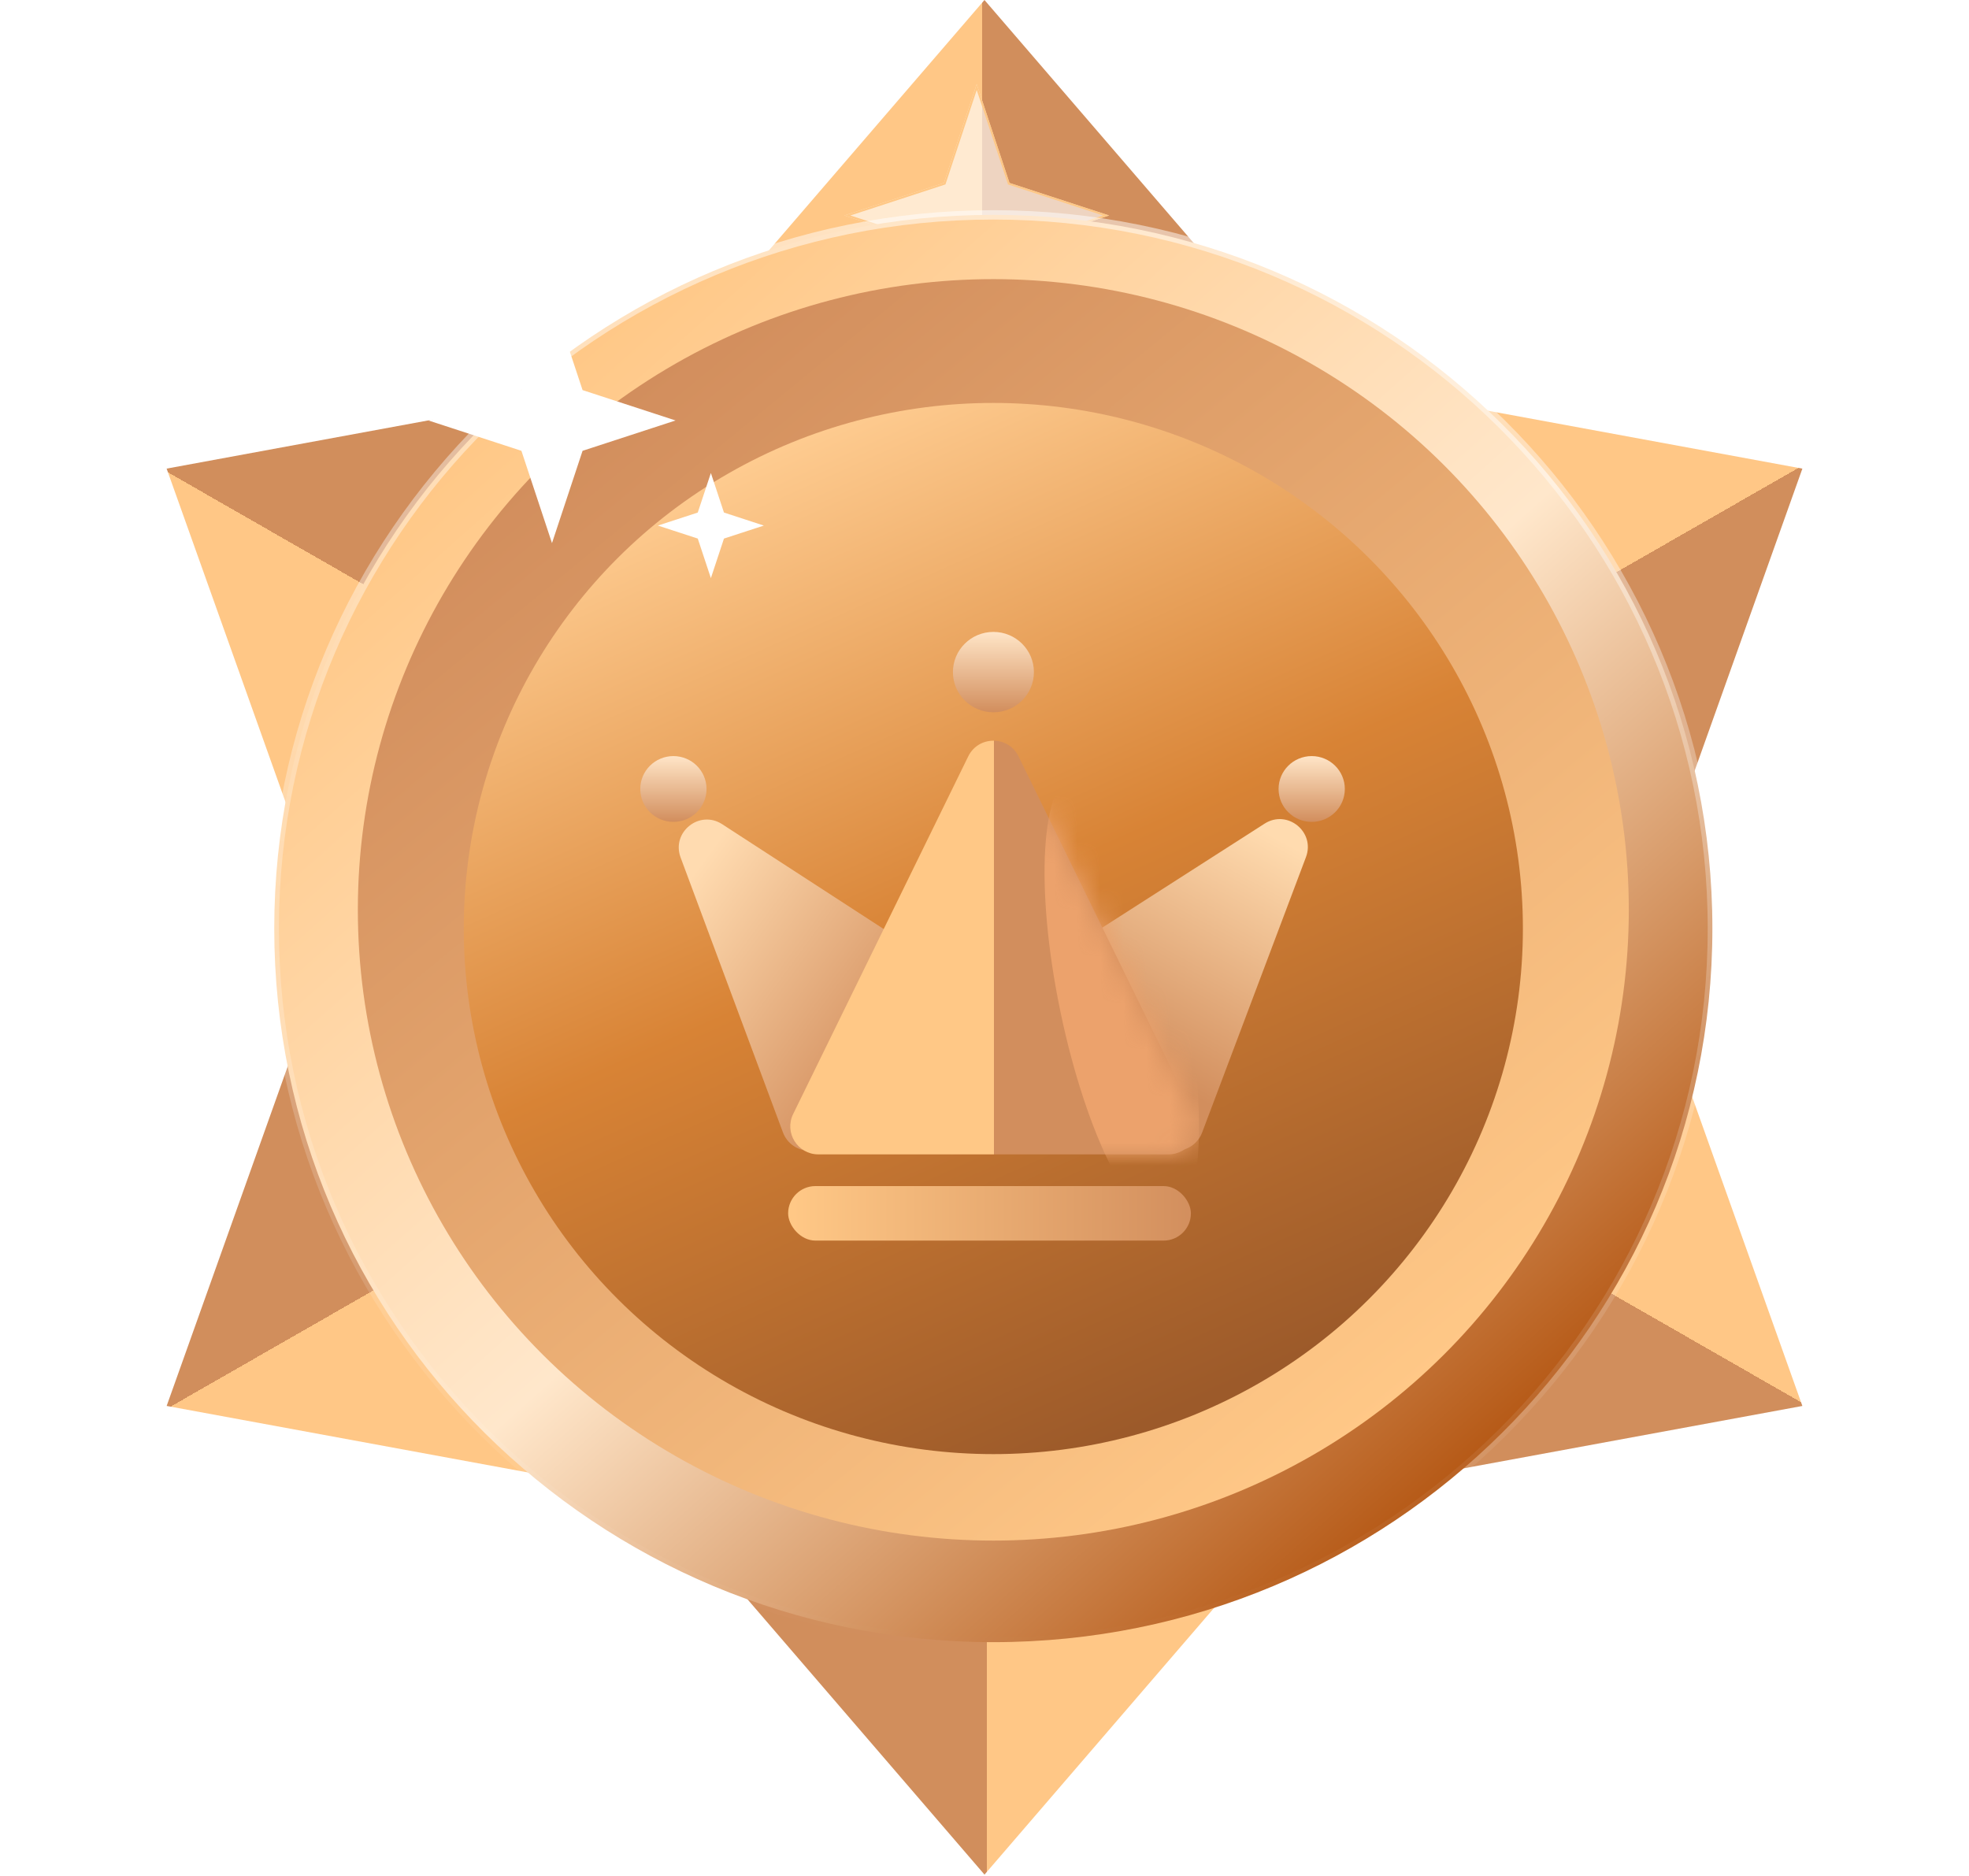 <svg width="85" height="81" viewBox="0 0 85 81" fill="none" xmlns="http://www.w3.org/2000/svg">
<path d="M42.499 0L54.708 14.181H30.29L42.499 0Z" fill="url(#paint0_linear_415_4592)"/>
<path d="M42.5 80.928L30.291 66.746L54.709 66.746L42.5 80.928Z" fill="url(#paint1_linear_415_4592)"/>
<g filter="url(#filter0_f_415_4592)">
<path d="M42.164 3.629L43.579 7.898L47.88 9.302L43.579 10.705L42.164 14.974L40.75 10.705L36.449 9.302L40.75 7.898L42.164 3.629Z" fill="white" fill-opacity="0.62"/>
<path d="M42.164 3.757L43.541 7.91L43.547 7.93L43.566 7.936L47.75 9.302L43.566 10.667L43.547 10.673L43.541 10.693L42.164 14.846L40.788 10.693L40.782 10.673L40.763 10.667L36.579 9.302L40.763 7.936L40.782 7.93L40.788 7.91L42.164 3.757Z" stroke="#FFC886" stroke-width="0.081"/>
</g>
<path d="M77.807 60.696L59.328 64.1L71.537 43.111L77.807 60.696Z" fill="url(#paint2_linear_415_4592)"/>
<path d="M7.193 20.23L25.672 16.826L13.463 37.815L7.193 20.23Z" fill="url(#paint3_linear_415_4592)"/>
<path d="M77.807 20.231L71.537 37.816L59.328 16.828L77.807 20.231Z" fill="url(#paint4_linear_415_4592)"/>
<path d="M7.194 60.695L13.464 43.11L25.673 64.098L7.194 60.695Z" fill="url(#paint5_linear_415_4592)"/>
<path d="M73.922 40.084C73.922 57.098 60.026 70.893 42.881 70.893C25.736 70.893 11.839 57.098 11.839 40.084C11.839 23.071 25.736 9.276 42.881 9.276C60.026 9.276 73.922 23.071 73.922 40.084Z" fill="url(#paint6_linear_415_4592)" stroke="url(#paint7_linear_415_4592)" stroke-width="0.403"/>
<g filter="url(#filter1_i_415_4592)">
<ellipse cx="42.881" cy="40.086" rx="27.433" ry="27.229" fill="url(#paint8_linear_415_4592)"/>
</g>
<g filter="url(#filter2_ii_415_4592)">
<ellipse cx="42.881" cy="40.085" rx="22.861" ry="22.69" fill="url(#paint9_linear_415_4592)"/>
</g>
<g filter="url(#filter3_d_415_4592)">
<path d="M29.381 36.211C28.974 35.118 30.196 34.139 31.174 34.773L49.467 46.645C50.478 47.301 50.013 48.87 48.808 48.87H34.934C34.429 48.87 33.977 48.556 33.8 48.082L29.381 36.211Z" fill="url(#paint10_linear_415_4592)"/>
<path d="M56.377 36.196C56.788 35.106 55.572 34.122 54.592 34.75L36.033 46.641C35.016 47.293 35.478 48.87 36.686 48.87H50.761C51.265 48.87 51.716 48.558 51.894 48.087L56.377 36.196Z" fill="url(#paint11_linear_415_4592)"/>
<path d="M41.797 31.848C42.239 30.943 43.528 30.943 43.97 31.848L51.527 47.286C51.921 48.09 51.335 49.028 50.44 49.028H35.327C34.432 49.028 33.846 48.09 34.24 47.286L41.797 31.848Z" fill="url(#paint12_linear_415_4592)"/>
<mask id="mask0_415_4592" style="mask-type:alpha" maskUnits="userSpaceOnUse" x="34" y="31" width="18" height="19">
<path d="M41.797 31.848C42.239 30.943 43.528 30.943 43.97 31.848L51.527 47.286C51.921 48.09 51.335 49.028 50.44 49.028H35.327C34.432 49.028 33.846 48.09 34.24 47.286L41.797 31.848Z" fill="url(#paint13_linear_415_4592)"/>
</mask>
<g mask="url(#mask0_415_4592)">
<g filter="url(#filter4_f_415_4592)">
<ellipse cx="9.946" cy="2.699" rx="9.946" ry="2.699" transform="matrix(0.204 0.979 -0.98 0.201 49.042 32.06)" fill="#ECA26C"/>
</g>
</g>
<ellipse cx="42.885" cy="28.208" rx="1.748" ry="1.735" fill="url(#paint14_linear_415_4592)"/>
<ellipse cx="29.07" cy="33.254" rx="1.43" ry="1.42" fill="url(#paint15_linear_415_4592)"/>
<ellipse cx="56.625" cy="33.254" rx="1.43" ry="1.42" fill="url(#paint16_linear_415_4592)"/>
<rect x="34.023" y="50.397" width="17.387" height="2.353" rx="1.177" fill="url(#paint17_linear_415_4592)"/>
</g>
<path d="M30.688 20.42L31.253 22.127L32.974 22.689L31.253 23.25L30.688 24.958L30.122 23.25L28.401 22.689L30.122 22.127L30.688 20.42Z" fill="white"/>
<path d="M23.829 12.857L25.149 16.841L29.163 18.152L25.149 19.462L23.829 23.446L22.509 19.462L18.495 18.152L22.509 16.841L23.829 12.857Z" fill="white"/>
<defs>
<filter id="filter0_f_415_4592" x="34.432" y="1.612" width="15.464" height="15.38" filterUnits="userSpaceOnUse" color-interpolation-filters="sRGB">
<feFlood flood-opacity="0" result="BackgroundImageFix"/>
<feBlend mode="normal" in="SourceGraphic" in2="BackgroundImageFix" result="shape"/>
<feGaussianBlur stdDeviation="1.008" result="effect1_foregroundBlur_415_4592"/>
</filter>
<filter id="filter1_i_415_4592" x="15.448" y="12.051" width="54.866" height="55.264" filterUnits="userSpaceOnUse" color-interpolation-filters="sRGB">
<feFlood flood-opacity="0" result="BackgroundImageFix"/>
<feBlend mode="normal" in="SourceGraphic" in2="BackgroundImageFix" result="shape"/>
<feColorMatrix in="SourceAlpha" type="matrix" values="0 0 0 0 0 0 0 0 0 0 0 0 0 0 0 0 0 0 127 0" result="hardAlpha"/>
<feOffset dy="-0.807"/>
<feGaussianBlur stdDeviation="0.807"/>
<feComposite in2="hardAlpha" operator="arithmetic" k2="-1" k3="1"/>
<feColorMatrix type="matrix" values="0 0 0 0 0 0 0 0 0 0.173 0 0 0 0 0.617 0 0 0 0.15 0"/>
<feBlend mode="normal" in2="shape" result="effect1_innerShadow_415_4592"/>
</filter>
<filter id="filter2_ii_415_4592" x="20.02" y="16.588" width="45.722" height="46.994" filterUnits="userSpaceOnUse" color-interpolation-filters="sRGB">
<feFlood flood-opacity="0" result="BackgroundImageFix"/>
<feBlend mode="normal" in="SourceGraphic" in2="BackgroundImageFix" result="shape"/>
<feColorMatrix in="SourceAlpha" type="matrix" values="0 0 0 0 0 0 0 0 0 0 0 0 0 0 0 0 0 0 127 0" result="hardAlpha"/>
<feOffset dy="0.807"/>
<feGaussianBlur stdDeviation="2.017"/>
<feComposite in2="hardAlpha" operator="arithmetic" k2="-1" k3="1"/>
<feColorMatrix type="matrix" values="0 0 0 0 0.487 0 0 0 0 0.175 0 0 0 0 0 0 0 0 1 0"/>
<feBlend mode="normal" in2="shape" result="effect1_innerShadow_415_4592"/>
<feColorMatrix in="SourceAlpha" type="matrix" values="0 0 0 0 0 0 0 0 0 0 0 0 0 0 0 0 0 0 127 0" result="hardAlpha"/>
<feOffset dy="-0.807"/>
<feGaussianBlur stdDeviation="2.017"/>
<feComposite in2="hardAlpha" operator="arithmetic" k2="-1" k3="1"/>
<feColorMatrix type="matrix" values="0 0 0 0 1 0 0 0 0 0.716 0 0 0 0 0.454 0 0 0 1 0"/>
<feBlend mode="normal" in2="effect1_innerShadow_415_4592" result="effect2_innerShadow_415_4592"/>
</filter>
<filter id="filter3_d_415_4592" x="26.026" y="25.666" width="33.642" height="29.504" filterUnits="userSpaceOnUse" color-interpolation-filters="sRGB">
<feFlood flood-opacity="0" result="BackgroundImageFix"/>
<feColorMatrix in="SourceAlpha" type="matrix" values="0 0 0 0 0 0 0 0 0 0 0 0 0 0 0 0 0 0 127 0" result="hardAlpha"/>
<feOffset dy="0.807"/>
<feGaussianBlur stdDeviation="0.807"/>
<feComposite in2="hardAlpha" operator="out"/>
<feColorMatrix type="matrix" values="0 0 0 0 0.6 0 0 0 0 0.362 0 0 0 0 0.19 0 0 0 1 0"/>
<feBlend mode="normal" in2="BackgroundImageFix" result="effect1_dropShadow_415_4592"/>
<feBlend mode="normal" in="SourceGraphic" in2="effect1_dropShadow_415_4592" result="shape"/>
</filter>
<filter id="filter4_f_415_4592" x="42.674" y="30.168" width="11.509" height="24.345" filterUnits="userSpaceOnUse" color-interpolation-filters="sRGB">
<feFlood flood-opacity="0" result="BackgroundImageFix"/>
<feBlend mode="normal" in="SourceGraphic" in2="BackgroundImageFix" result="shape"/>
<feGaussianBlur stdDeviation="1.21" result="effect1_foregroundBlur_415_4592"/>
</filter>
<linearGradient id="paint0_linear_415_4592" x1="37.424" y1="5.673" x2="47.574" y2="5.673" gradientUnits="userSpaceOnUse">
<stop offset="0.489" stop-color="#FFC786"/>
<stop offset="0.489" stop-color="#D1E5EE"/>
<stop offset="0.489" stop-color="#D18E5C"/>
</linearGradient>
<linearGradient id="paint1_linear_415_4592" x1="47.575" y1="75.255" x2="37.425" y2="75.255" gradientUnits="userSpaceOnUse">
<stop offset="0.489" stop-color="#FFC786"/>
<stop offset="0.489" stop-color="#D1E5EE"/>
<stop offset="0.489" stop-color="#D18E5C"/>
</linearGradient>
<linearGradient id="paint2_linear_415_4592" x1="75.395" y1="53.497" x2="70.376" y2="62.255" gradientUnits="userSpaceOnUse">
<stop offset="0.489" stop-color="#FFC786"/>
<stop offset="0.489" stop-color="#D1E5EE"/>
<stop offset="0.489" stop-color="#D18E5C"/>
</linearGradient>
<linearGradient id="paint3_linear_415_4592" x1="9.605" y1="27.429" x2="14.624" y2="18.671" gradientUnits="userSpaceOnUse">
<stop offset="0.489" stop-color="#FFC786"/>
<stop offset="0.489" stop-color="#D1E5EE"/>
<stop offset="0.489" stop-color="#D18E5C"/>
</linearGradient>
<linearGradient id="paint4_linear_415_4592" x1="70.32" y1="18.705" x2="75.338" y2="27.462" gradientUnits="userSpaceOnUse">
<stop offset="0.489" stop-color="#FFC786"/>
<stop offset="0.489" stop-color="#D1E5EE"/>
<stop offset="0.489" stop-color="#D18E5C"/>
</linearGradient>
<linearGradient id="paint5_linear_415_4592" x1="14.681" y1="62.221" x2="9.663" y2="53.464" gradientUnits="userSpaceOnUse">
<stop offset="0.489" stop-color="#FFC786"/>
<stop offset="0.489" stop-color="#D1E5EE"/>
<stop offset="0.489" stop-color="#D18E5C"/>
</linearGradient>
<linearGradient id="paint6_linear_415_4592" x1="22.853" y1="17.026" x2="64.165" y2="63.451" gradientUnits="userSpaceOnUse">
<stop stop-color="#FFC887"/>
<stop offset="0.521" stop-color="#FFE7CB"/>
<stop offset="1" stop-color="#B45612"/>
</linearGradient>
<linearGradient id="paint7_linear_415_4592" x1="42.881" y1="9.074" x2="42.881" y2="71.095" gradientUnits="userSpaceOnUse">
<stop stop-color="white" stop-opacity="0.5"/>
<stop offset="1" stop-color="white" stop-opacity="0"/>
</linearGradient>
<linearGradient id="paint8_linear_415_4592" x1="25.355" y1="19.286" x2="60.097" y2="61.519" gradientUnits="userSpaceOnUse">
<stop stop-color="#D28E5D"/>
<stop offset="1" stop-color="#FFC887"/>
</linearGradient>
<linearGradient id="paint9_linear_415_4592" x1="27.753" y1="21.399" x2="46.347" y2="62.88" gradientUnits="userSpaceOnUse">
<stop stop-color="#FFCD92"/>
<stop offset="0.484" stop-color="#D88335"/>
<stop offset="1" stop-color="#9C5A2A"/>
</linearGradient>
<linearGradient id="paint10_linear_415_4592" x1="29.608" y1="37.356" x2="38.838" y2="44.119" gradientUnits="userSpaceOnUse">
<stop stop-color="#FFDBB0"/>
<stop offset="1" stop-color="#D4905F"/>
</linearGradient>
<linearGradient id="paint11_linear_415_4592" x1="55.194" y1="35.402" x2="49.635" y2="45.484" gradientUnits="userSpaceOnUse">
<stop stop-color="#FFDBAF"/>
<stop offset="1" stop-color="#D28E5D"/>
</linearGradient>
<linearGradient id="paint12_linear_415_4592" x1="38.025" y1="39.614" x2="47.88" y2="39.614" gradientUnits="userSpaceOnUse">
<stop offset="0.497" stop-color="#FFC886"/>
<stop offset="0.497" stop-color="#D28E5D"/>
</linearGradient>
<linearGradient id="paint13_linear_415_4592" x1="38.025" y1="39.614" x2="47.88" y2="39.614" gradientUnits="userSpaceOnUse">
<stop offset="0.417" stop-color="#B1B0D8"/>
<stop offset="0.497" stop-color="#FFCC1D"/>
</linearGradient>
<linearGradient id="paint14_linear_415_4592" x1="42.885" y1="26.473" x2="42.885" y2="29.943" gradientUnits="userSpaceOnUse">
<stop stop-color="#FFE5C7"/>
<stop offset="1" stop-color="#D28E5D"/>
</linearGradient>
<linearGradient id="paint15_linear_415_4592" x1="29.07" y1="31.834" x2="29.07" y2="34.673" gradientUnits="userSpaceOnUse">
<stop stop-color="#FFE5C7"/>
<stop offset="1" stop-color="#D28E5D"/>
</linearGradient>
<linearGradient id="paint16_linear_415_4592" x1="56.625" y1="31.834" x2="56.625" y2="34.673" gradientUnits="userSpaceOnUse">
<stop stop-color="#FFE5C7"/>
<stop offset="1" stop-color="#D28E5D"/>
</linearGradient>
<linearGradient id="paint17_linear_415_4592" x1="34.22" y1="51.573" x2="51.607" y2="51.573" gradientUnits="userSpaceOnUse">
<stop stop-color="#FFC886"/>
<stop offset="1" stop-color="#D28E5D"/>
</linearGradient>
</defs>
</svg>
